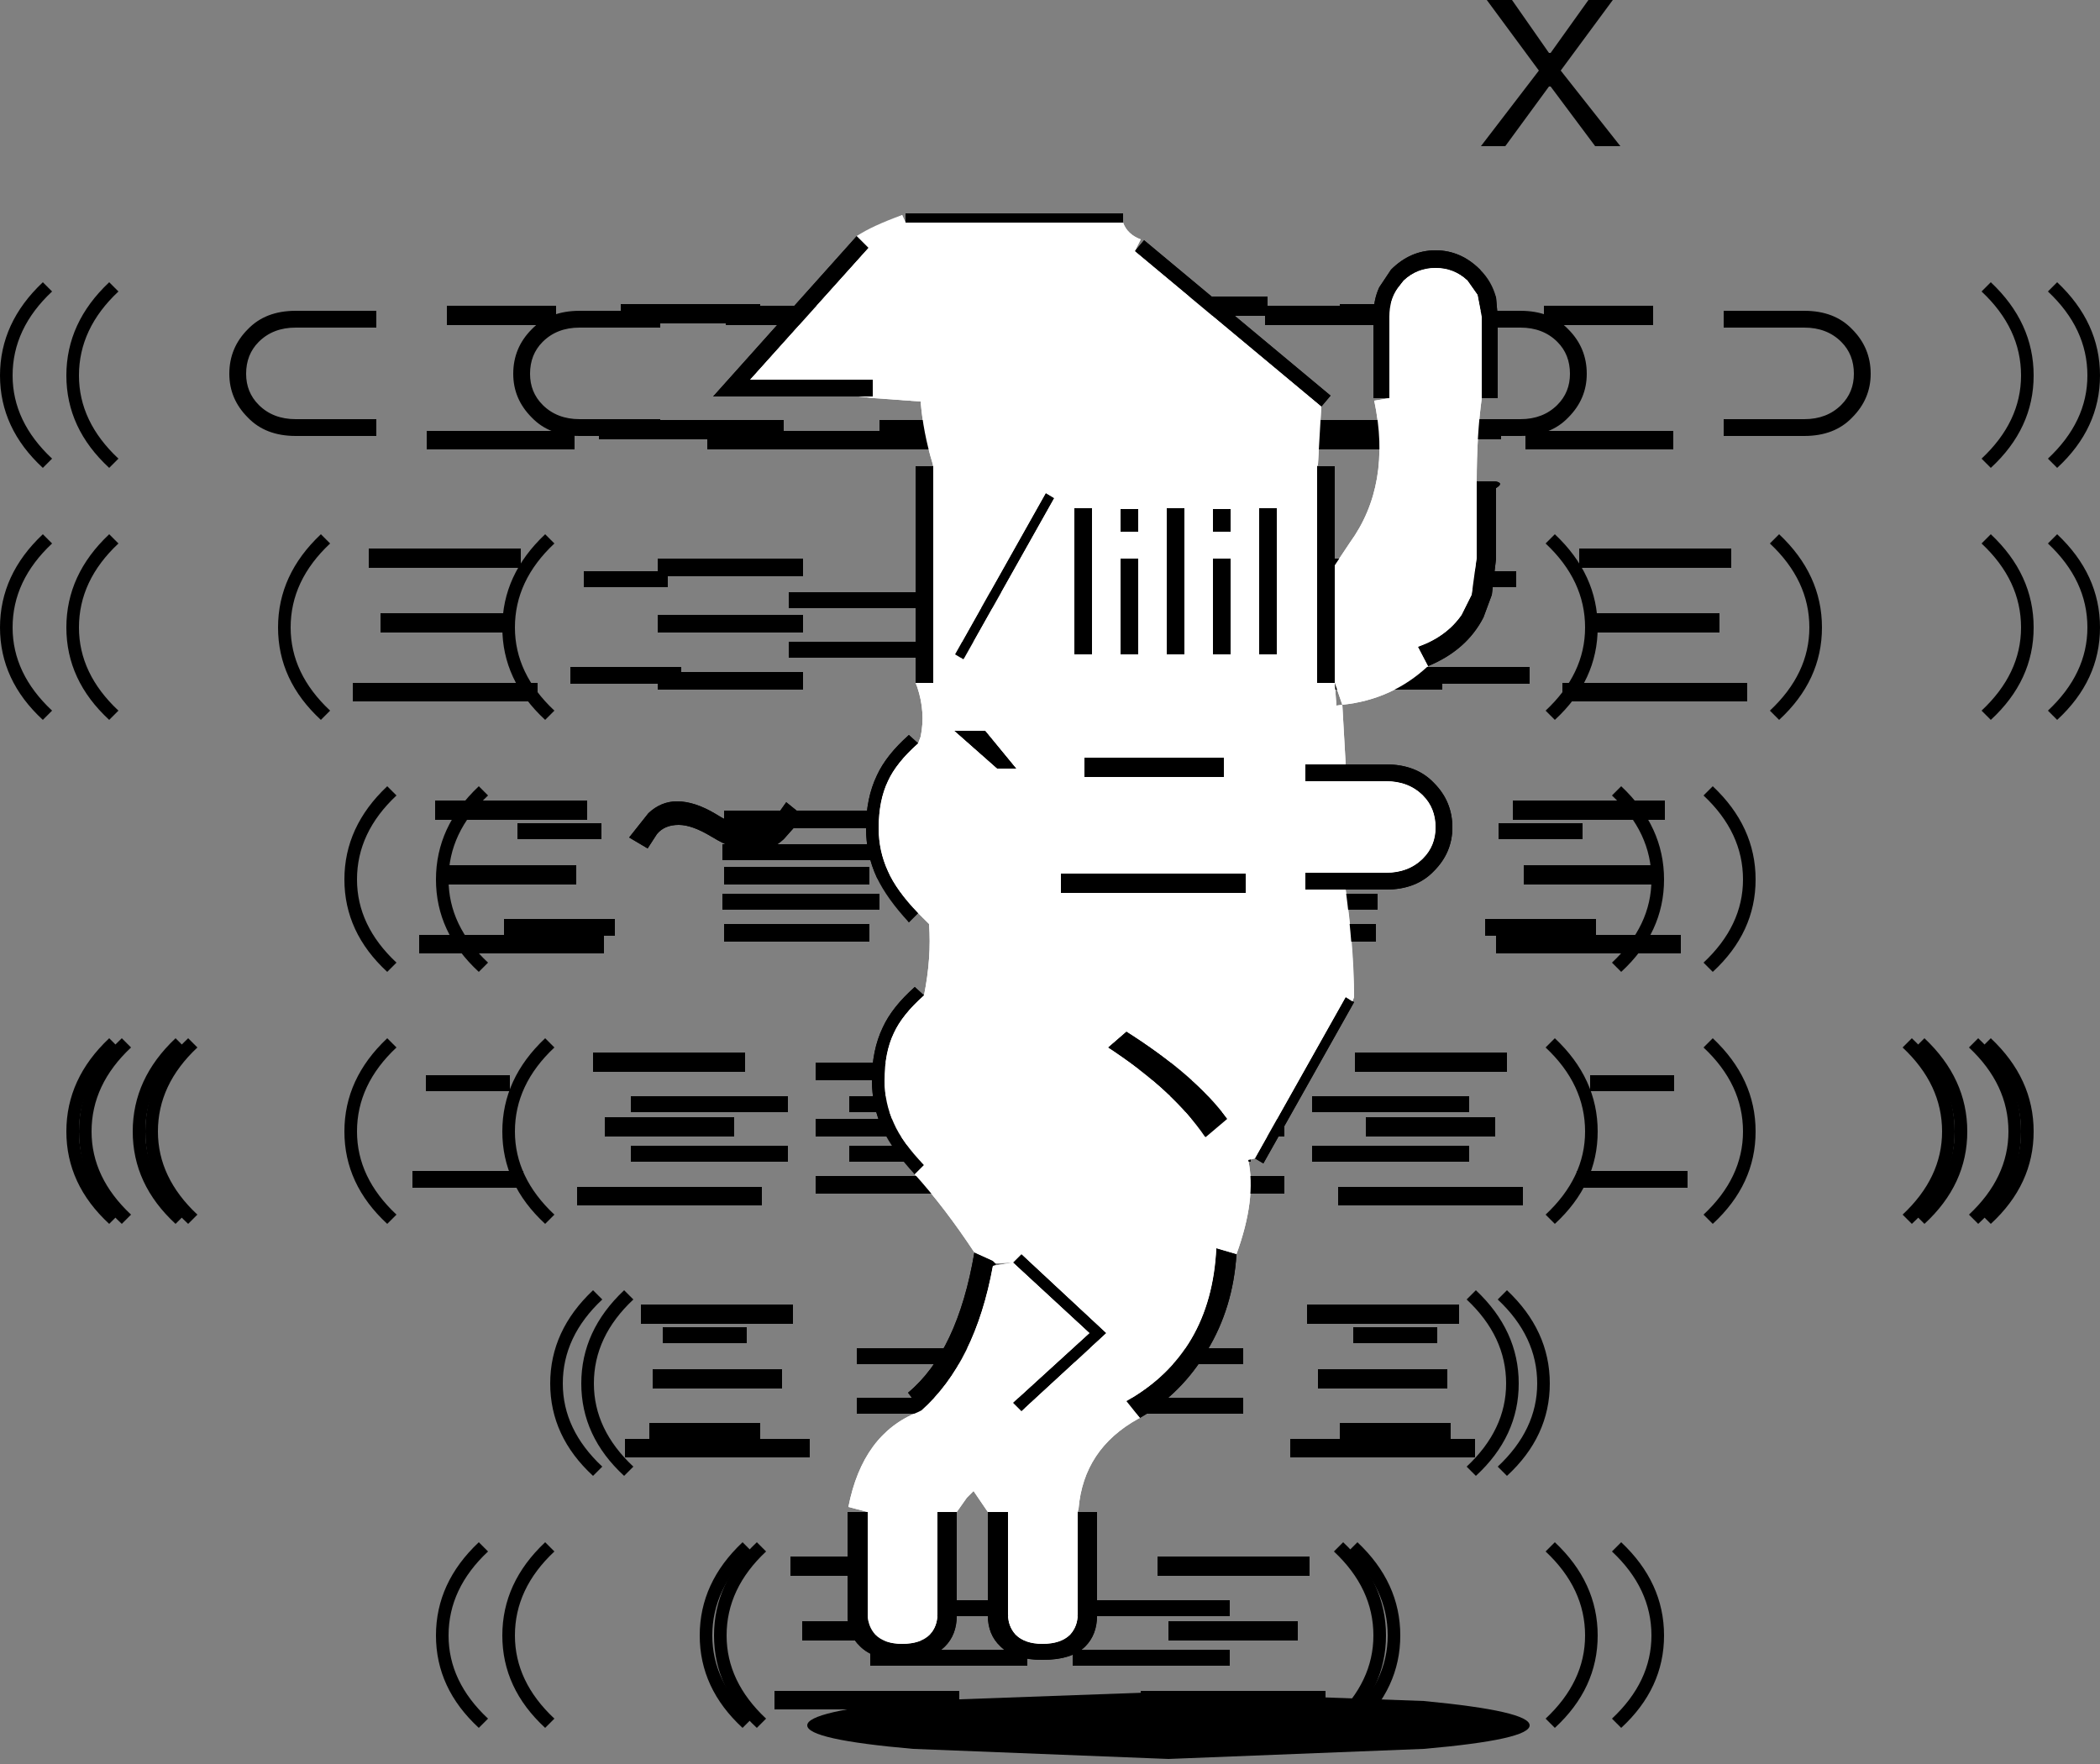 <svg xmlns:xlink="http://www.w3.org/1999/xlink" height="105px" width="125px" xmlns="http://www.w3.org/2000/svg" data-current-frame="" data-user-id="$id">
  <rect width="100%" height="100%" fill="#808080" stroke="none"/>
  <g transform="matrix(1.0, 0.0, 0.0, 1.0, 66.95, 49.4)" data-frame="0">
    <path d="M21.55 -49.4 L23.05 -49.4 25.25 -46.25 25.35 -46.25 27.6 -49.4 29.05 -49.4 25.95 -45.2 29.5 -40.7 28.0 -40.7 25.35 -44.25 25.25 -44.25 22.65 -40.7 21.2 -40.7 24.65 -45.2 21.55 -49.4 M15.75 -25.7 L14.8 -25.7 14.8 -30.55 Q14.8 -31.55 15.15 -32.3 L15.85 -33.35 Q17.0 -34.5 18.5 -34.5 20.0 -34.5 21.15 -33.35 L22.1 -31.7 22.2 -30.55 22.2 -25.7 21.25 -25.7 21.25 -30.55 21.0 -31.85 20.4 -32.7 Q19.6 -33.45 18.5 -33.45 17.4 -33.45 16.6 -32.7 L16.25 -32.25 Q15.75 -31.55 15.75 -30.55 L15.75 -25.7 M20.95 -20.75 L22.05 -20.75 Q22.6 -20.65 22.1 -20.35 L22.1 -16.15 21.85 -14.0 21.35 -12.65 Q20.35 -10.7 18.05 -9.75 L17.45 -10.9 Q19.15 -11.5 20.05 -12.8 L20.65 -14.0 20.95 -16.2 20.95 -20.75 M13.15 -3.9 L15.55 -3.9 Q17.35 -3.9 18.4 -2.8 19.5 -1.7 19.5 -0.15 19.5 1.35 18.4 2.45 17.35 3.55 15.55 3.55 L13.15 3.55 10.75 3.55 10.75 2.55 15.55 2.55 Q16.9 2.55 17.75 1.7 18.5 0.95 18.5 -0.15 18.5 -1.3 17.75 -2.05 16.9 -2.9 15.55 -2.9 L10.75 -2.9 10.75 -3.9 13.15 -3.9 M13.55 10.2 L13.65 10.25 8.25 19.85 7.75 19.55 13.15 9.95 13.55 10.2 M6.65 25.25 Q6.45 28.45 4.9 31.0 3.4 33.55 0.9 35.0 L0.1 34.0 Q5.15 31.15 5.45 24.9 L6.65 25.25 M-2.8 40.6 L-1.65 40.6 -1.65 46.75 Q-1.65 47.9 -2.35 48.6 -3.15 49.4 -4.9 49.4 -6.6 49.4 -7.4 48.6 -8.15 47.9 -8.15 46.75 L-8.15 40.6 -6.95 40.6 -6.95 46.7 Q-6.95 47.4 -6.5 47.9 -5.95 48.45 -4.9 48.45 -3.8 48.45 -3.25 47.9 -2.8 47.4 -2.8 46.7 L-2.8 40.6 M-10.0 40.6 L-10.0 46.75 Q-10.0 47.9 -10.7 48.6 -11.5 49.4 -13.25 49.4 -14.95 49.4 -15.75 48.6 -16.5 47.9 -16.5 46.75 L-16.5 40.6 -15.3 40.6 -15.3 46.7 Q-15.3 47.4 -14.85 47.9 -14.3 48.45 -13.25 48.45 -12.15 48.45 -11.6 47.9 -11.15 47.4 -11.15 46.7 L-11.15 40.6 -10.0 40.6 M-12.1 34.55 L-12.9 33.5 Q-9.95 31.05 -8.95 25.15 L-7.85 25.65 -7.7 25.8 -7.85 25.95 Q-8.9 31.7 -12.1 34.55 M-12.5 20.5 L-14.4 17.85 Q-15.05 16.45 -15.05 14.9 -15.05 13.1 -14.4 11.75 -13.85 10.55 -12.5 9.35 L-11.95 9.85 Q-13.25 11.0 -13.75 12.1 -14.3 13.25 -14.3 14.9 -14.3 16.25 -13.75 17.45 -13.25 18.6 -11.95 19.95 L-12.5 20.5 M-12.3 4.95 L-12.85 5.5 -14.75 2.85 Q-15.4 1.45 -15.4 -0.1 -15.4 -1.9 -14.75 -3.25 -14.2 -4.45 -12.85 -5.65 L-12.3 -5.15 Q-13.6 -4.0 -14.1 -2.9 -14.65 -1.75 -14.65 -0.1 -14.65 1.25 -14.1 2.45 -13.6 3.6 -12.3 4.95 M-12.45 -8.75 L-12.45 -21.65 -11.4 -21.65 -11.4 -8.75 -12.45 -8.75 M-15.85 -25.8 L-24.5 -25.8 -15.95 -35.35 -15.25 -34.65 -22.3 -26.8 -15.0 -26.8 -15.0 -25.8 -15.85 -25.8 M-13.05 -36.15 L-13.05 -36.7 -0.1 -36.7 -0.1 -36.15 -13.05 -36.15 M0.6 -34.45 L1.15 -35.1 12.25 -25.85 11.7 -25.2 0.6 -34.45 M11.45 -21.65 L12.5 -21.65 12.5 -15.75 12.5 -8.75 11.45 -8.75 11.45 -21.65 M6.5 -19.4 L6.5 -13.25 Q6.5 -12.1 5.8 -11.4 5.0 -10.6 3.25 -10.6 1.55 -10.6 0.75 -11.4 0.0 -12.1 0.0 -13.25 L0.0 -19.4 1.2 -19.4 1.2 -13.3 Q1.2 -12.6 1.65 -12.1 2.2 -11.55 3.25 -11.55 4.35 -11.55 4.9 -12.1 5.35 -12.6 5.35 -13.3 L5.35 -19.4 6.5 -19.4 M8.9 -21.0 Q8.55 -21.0 8.35 -20.8 L8.15 -20.25 8.35 -19.7 Q8.55 -19.5 8.9 -19.5 L9.5 -19.7 Q9.7 -19.9 9.7 -20.25 L9.5 -20.8 8.9 -21.0 M7.75 -20.25 Q7.75 -20.7 8.1 -21.05 8.45 -21.4 8.9 -21.4 9.4 -21.4 9.75 -21.05 L10.1 -20.25 Q10.1 -19.8 9.75 -19.45 9.4 -19.1 8.9 -19.1 8.45 -19.1 8.1 -19.45 L7.8 -19.95 7.75 -20.25 M5.9 -3.15 L-2.4 -3.15 -2.4 -4.3 5.9 -4.3 5.9 -3.15 M7.2 3.75 L-3.8 3.75 -3.8 2.6 7.2 2.6 7.2 3.75 M4.8 18.3 Q2.9 15.5 -1.0 12.95 L0.1 12.0 Q4.2 14.6 6.1 17.2 L4.8 18.3 M-4.2 -19.75 L-9.6 -10.15 -10.1 -10.45 -4.7 -20.05 -4.2 -19.75 M-3.6 -20.25 L-3.25 -21.05 Q-2.9 -21.4 -2.45 -21.4 -1.95 -21.4 -1.6 -21.05 -1.25 -20.7 -1.25 -20.25 L-1.25 -19.95 -1.6 -19.45 Q-1.95 -19.1 -2.45 -19.1 -2.9 -19.1 -3.25 -19.45 L-3.55 -20.0 -3.6 -20.25 M-2.45 -21.0 L-3.0 -20.8 -3.2 -20.25 -3.0 -19.7 -2.45 -19.5 -1.85 -19.7 -1.65 -20.25 -1.85 -20.8 -2.45 -21.0 M-29.5 0.45 L-28.35 -1.0 Q-27.6 -1.7 -26.65 -1.7 -25.6 -1.7 -24.35 -0.95 -23.0 -0.1 -22.05 -0.1 -21.4 -0.1 -20.75 -0.8 L-20.15 -1.65 -19.1 -0.8 -20.3 0.55 Q-21.1 1.3 -22.2 1.3 -23.1 1.3 -24.6 0.4 -25.75 -0.3 -26.55 -0.3 -27.4 -0.3 -27.85 0.25 L-28.4 1.1 -29.5 0.45 M-8.3 -5.9 L-6.45 -3.65 -7.6 -3.65 -10.15 -5.9 -8.3 -5.9 M-6.65 25.75 L-6.15 25.25 -1.1 29.95 -6.15 34.6 -6.65 34.1 -2.1 29.95 -6.65 25.75" fill="#000000" fill-rule="evenodd" stroke="none"/>
    <path d="M21.25 -25.7 Q20.95 -23.5 20.95 -20.75 L20.95 -16.2 20.65 -14.0 20.05 -12.8 Q19.15 -11.5 17.45 -10.9 L18.05 -9.75 Q15.9 -7.75 12.95 -7.45 L13.15 -3.9 10.75 -3.9 10.75 -2.9 15.55 -2.9 Q16.9 -2.9 17.75 -2.05 18.5 -1.3 18.5 -0.15 18.5 0.95 17.75 1.7 16.9 2.55 15.55 2.55 L10.75 2.55 10.75 3.55 13.15 3.55 Q13.65 7.0 13.65 9.95 L13.55 10.2 13.15 9.95 7.75 19.55 7.35 19.65 Q7.85 21.95 6.65 25.25 L5.45 24.9 Q5.15 31.15 0.1 34.0 L0.9 35.0 0.8 35.05 Q-2.45 36.85 -2.75 40.4 L-2.8 40.6 -2.8 46.7 Q-2.8 47.4 -3.25 47.9 -3.8 48.45 -4.9 48.45 -5.95 48.45 -6.5 47.9 -6.95 47.4 -6.95 46.7 L-6.95 40.6 -8.15 40.6 -9.0 39.35 -9.4 39.75 -10.0 40.6 -11.15 40.6 -11.15 46.7 Q-11.15 47.4 -11.6 47.9 -12.15 48.45 -13.25 48.45 -14.3 48.45 -14.85 47.9 -15.3 47.4 -15.3 46.7 L-15.3 40.6 -16.45 40.3 Q-15.6 35.95 -12.3 34.65 L-12.1 34.55 Q-8.9 31.7 -7.85 25.95 L-6.65 25.75 -7.7 25.8 -7.85 25.65 -8.95 25.15 Q-10.7 22.5 -12.5 20.5 L-11.95 19.95 Q-13.25 18.6 -13.75 17.45 -14.3 16.25 -14.3 14.9 -14.3 13.25 -13.75 12.1 -13.25 11.0 -11.95 9.85 -11.5 7.6 -11.65 5.6 L-12.3 4.95 Q-13.6 3.6 -14.1 2.45 -14.65 1.25 -14.65 -0.1 -14.65 -1.75 -14.1 -2.9 -13.6 -4.0 -12.3 -5.15 L-12.15 -5.55 Q-11.85 -7.0 -12.35 -8.5 L-12.45 -8.75 -11.4 -8.75 -11.4 -21.65 -11.45 -21.85 Q-12.0 -23.65 -12.15 -25.5 L-14.9 -25.7 -15.85 -25.8 -15.0 -25.8 -15.0 -26.8 -22.3 -26.8 -15.25 -34.65 -15.95 -35.35 Q-15.05 -35.95 -13.25 -36.6 L-13.05 -36.15 -0.1 -36.15 Q0.15 -35.45 0.95 -35.15 L0.6 -34.45 11.7 -25.2 11.5 -21.75 11.45 -21.65 11.45 -8.75 12.5 -8.75 12.6 -7.4 12.95 -7.45 12.5 -8.75 12.5 -15.75 13.4 -17.1 Q15.9 -20.55 14.85 -25.55 L15.75 -25.7 15.75 -30.55 Q15.75 -31.55 16.25 -32.25 L16.6 -32.7 Q17.4 -33.45 18.5 -33.45 19.6 -33.45 20.4 -32.7 L21.0 -31.85 21.25 -30.55 21.25 -25.7 M7.75 -20.25 L7.8 -19.95 8.1 -19.45 Q8.45 -19.1 8.9 -19.1 9.4 -19.1 9.75 -19.45 10.1 -19.8 10.1 -20.25 L9.75 -21.05 Q9.4 -21.4 8.9 -21.4 8.45 -21.4 8.1 -21.05 7.75 -20.7 7.75 -20.25 M8.9 -21.0 L9.5 -20.8 9.7 -20.25 Q9.7 -19.9 9.5 -19.7 L8.9 -19.5 Q8.55 -19.5 8.35 -19.7 L8.15 -20.25 8.35 -20.8 Q8.55 -21.0 8.9 -21.0 M6.5 -19.4 L5.35 -19.4 5.35 -13.3 Q5.35 -12.6 4.9 -12.1 4.35 -11.55 3.25 -11.55 2.2 -11.55 1.65 -12.1 1.2 -12.6 1.2 -13.3 L1.2 -19.4 0.0 -19.4 0.0 -13.25 Q0.0 -12.1 0.75 -11.4 1.55 -10.6 3.25 -10.6 5.0 -10.6 5.8 -11.4 6.5 -12.1 6.5 -13.25 L6.5 -19.4 M-2.45 -21.0 L-1.85 -20.8 -1.65 -20.25 -1.85 -19.7 -2.45 -19.5 -3.0 -19.7 -3.2 -20.25 -3.0 -20.8 -2.45 -21.0 M-3.6 -20.25 L-3.55 -20.0 -3.25 -19.45 Q-2.9 -19.1 -2.45 -19.1 -1.95 -19.1 -1.6 -19.45 L-1.25 -19.95 -1.25 -20.25 Q-1.25 -20.7 -1.6 -21.05 -1.95 -21.4 -2.45 -21.4 -2.9 -21.4 -3.25 -21.05 L-3.6 -20.25 M-4.2 -19.75 L-4.7 -20.05 -10.1 -10.45 -9.6 -10.15 -4.2 -19.75 M4.8 18.3 L6.1 17.2 Q4.2 14.6 0.1 12.0 L-1.0 12.95 Q2.9 15.5 4.8 18.3 M7.2 3.75 L7.2 2.6 -3.8 2.6 -3.8 3.75 7.2 3.75 M5.9 -3.15 L5.9 -4.3 -2.4 -4.3 -2.4 -3.15 5.9 -3.15 M-8.3 -5.9 L-10.15 -5.9 -7.6 -3.65 -6.45 -3.65 -8.3 -5.9 M-6.65 25.75 L-2.1 29.95 -6.65 34.1 -6.15 34.6 -1.1 29.95 -6.15 25.25 -6.65 25.75" fill="#ffffff" fill-rule="evenodd" stroke="none"/>
  </g>
  <g transform="matrix(1.0, 0.0, 0.0, 1.0, 69, 104.7)">
    <path d="M15.75 -0.6 L0.55 0.0 -14.65 -0.6 Q-20.95 -1.15 -20.95 -2.0 -20.95 -2.85 -14.65 -3.45 L0.55 -4.0 15.75 -3.45 Q22.05 -2.85 22.05 -2.0 22.05 -1.15 15.75 -0.6" fill="#000000" fill-rule="evenodd" stroke="none"/>
  </g>
  <g transform="matrix(1.0, 0.0, 0.0, 1.0, 62.5, 59.85)" data-frame="1">
    <use xlink:href="#$id0"/>
  </g>
  <g transform="matrix(-1.0, 0.0, 0.0, 1.0, 62.5, 59.85)" data-frame="2">
    <use xlink:href="#$id0"/>
  </g>
  <g transform="matrix(1.0, 0.0, 0.0, 1.0, 69, 104.7)" data-frame="3">
    <path d="M13.7 -81.0 L12.75 -81.0 12.75 -85.85 Q12.75 -86.85 13.1 -87.6 L13.8 -88.65 Q14.95 -89.8 16.45 -89.8 17.95 -89.8 19.1 -88.65 19.8 -87.95 20.05 -87.0 L20.15 -85.85 20.15 -81.0 19.2 -81.0 19.2 -85.85 18.95 -87.15 18.35 -88.0 Q17.55 -88.75 16.45 -88.75 15.35 -88.75 14.55 -88.0 L14.2 -87.55 Q13.7 -86.85 13.7 -85.85 L13.7 -81.0 M18.9 -76.05 L20.0 -76.05 Q20.55 -75.95 20.05 -75.65 L20.05 -71.45 19.8 -69.3 19.3 -67.95 Q18.3 -66.0 16.0 -65.05 L15.4 -66.2 Q17.1 -66.8 18.0 -68.1 L18.6 -69.3 18.9 -71.5 18.9 -76.05 M11.1 -59.2 L13.5 -59.2 Q15.3 -59.2 16.35 -58.1 17.45 -57.0 17.45 -55.45 17.45 -53.95 16.35 -52.85 15.3 -51.75 13.5 -51.75 L11.1 -51.75 8.7 -51.75 8.7 -52.75 13.5 -52.75 Q14.85 -52.75 15.7 -53.6 16.45 -54.35 16.45 -55.45 16.45 -56.6 15.7 -57.35 14.85 -58.2 13.5 -58.2 L8.7 -58.2 8.7 -59.2 11.1 -59.2 M11.5 -45.1 L11.6 -45.05 6.2 -35.45 5.7 -35.75 11.1 -45.35 11.5 -45.1 M4.6 -30.05 Q4.4 -26.85 2.85 -24.3 1.35 -21.75 -1.15 -20.3 L-1.95 -21.3 Q3.1 -24.15 3.4 -30.4 L4.6 -30.05 M-4.85 -14.7 L-3.7 -14.7 -3.7 -8.55 Q-3.7 -7.4 -4.4 -6.7 -5.2 -5.9 -6.95 -5.9 -8.65 -5.9 -9.45 -6.7 -10.2 -7.4 -10.2 -8.55 L-10.2 -14.7 -9.0 -14.7 -9.0 -8.6 Q-9.0 -7.9 -8.55 -7.4 -8.0 -6.85 -6.95 -6.85 -5.85 -6.85 -5.3 -7.4 -4.85 -7.9 -4.85 -8.6 L-4.85 -14.7 M-12.05 -14.7 L-12.05 -8.55 Q-12.05 -7.4 -12.75 -6.7 -13.55 -5.9 -15.3 -5.9 -17.0 -5.9 -17.8 -6.7 -18.55 -7.4 -18.55 -8.55 L-18.55 -14.7 -17.35 -14.7 -17.35 -8.6 Q-17.35 -7.9 -16.9 -7.4 -16.35 -6.85 -15.3 -6.85 -14.2 -6.85 -13.65 -7.4 -13.2 -7.9 -13.2 -8.6 L-13.2 -14.7 -12.05 -14.7 M-14.15 -20.75 L-14.95 -21.8 Q-12.0 -24.25 -11.0 -30.15 L-9.9 -29.65 -9.75 -29.5 Q-9.65 -29.4 -9.9 -29.35 -10.95 -23.6 -14.15 -20.75 M-14.55 -34.8 Q-15.85 -36.2 -16.45 -37.45 -17.1 -38.85 -17.1 -40.4 -17.1 -42.2 -16.45 -43.55 -15.9 -44.75 -14.55 -45.95 L-14.0 -45.45 Q-15.3 -44.3 -15.8 -43.2 -16.35 -42.05 -16.35 -40.4 -16.35 -39.05 -15.8 -37.85 -15.3 -36.7 -14.0 -35.35 L-14.55 -34.8 M-14.35 -50.35 L-14.9 -49.8 Q-16.2 -51.2 -16.8 -52.45 -17.45 -53.85 -17.45 -55.4 -17.45 -57.2 -16.8 -58.55 -16.25 -59.75 -14.9 -60.95 L-14.35 -60.45 Q-15.65 -59.3 -16.15 -58.2 -16.7 -57.05 -16.7 -55.4 -16.7 -54.05 -16.15 -52.85 -15.65 -51.7 -14.35 -50.35 M-14.5 -64.05 L-14.5 -76.95 -13.45 -76.95 -13.45 -64.05 -14.5 -64.05 M-17.9 -81.1 L-26.55 -81.1 -18.0 -90.65 -17.3 -89.95 -24.35 -82.1 -17.05 -82.1 -17.05 -81.1 -17.9 -81.1 M-15.1 -91.45 L-15.1 -92.0 -2.15 -92.0 -2.15 -91.45 -15.1 -91.45 M-1.45 -89.75 L-0.9 -90.4 10.2 -81.15 9.65 -80.5 -1.45 -89.75 M9.4 -76.95 L10.45 -76.95 10.45 -71.05 10.45 -64.05 9.4 -64.05 9.4 -76.95 M-6.25 -75.05 L-11.65 -65.45 -12.15 -65.75 -6.75 -75.35 -6.25 -75.05 M-4.0 -74.45 L-4.0 -65.75 -5.05 -65.75 -5.05 -74.45 -4.0 -74.45 M-21.15 -56.1 L-22.35 -54.75 Q-23.15 -54.0 -24.25 -54.0 -25.15 -54.0 -26.65 -54.9 -27.8 -55.6 -28.6 -55.6 -29.45 -55.6 -29.9 -55.05 L-30.45 -54.2 -31.55 -54.85 -30.4 -56.3 Q-29.65 -57.0 -28.7 -57.0 -27.65 -57.0 -26.4 -56.25 -25.05 -55.4 -24.1 -55.4 -23.45 -55.4 -22.8 -56.1 L-22.2 -56.95 -21.15 -56.1 M-4.45 -59.6 L3.85 -59.6 3.85 -58.45 -4.45 -58.45 -4.45 -59.6 M-5.85 -52.7 L5.15 -52.7 5.15 -51.55 -5.85 -51.55 -5.85 -52.7 M-10.35 -61.2 L-8.5 -58.95 -9.65 -58.95 -12.2 -61.2 -10.35 -61.2 M7.0 -65.75 L5.95 -65.75 5.95 -74.45 7.0 -74.45 7.0 -65.75 M4.25 -73.05 L3.2 -73.05 3.2 -74.4 4.25 -74.4 4.25 -73.05 M4.25 -71.45 L4.25 -65.75 3.2 -65.75 3.2 -71.45 4.25 -71.45 M-1.25 -71.45 L-1.25 -65.75 -2.3 -65.75 -2.3 -71.45 -1.25 -71.45 M-2.3 -74.4 L-1.25 -74.4 -1.25 -73.05 -2.3 -73.05 -2.3 -74.4 M0.45 -74.45 L1.5 -74.45 1.5 -65.75 0.45 -65.75 0.45 -74.45 M-1.95 -43.3 Q2.15 -40.7 4.05 -38.1 L2.75 -37.0 Q0.85 -39.8 -3.05 -42.35 L-1.95 -43.3 M-8.7 -29.55 L-8.2 -30.05 -3.15 -25.35 -8.2 -20.7 -8.7 -21.2 -4.15 -25.35 -8.7 -29.55" fill="#000000" fill-rule="evenodd" stroke="none"/>
    <path d="M19.2 -81.0 Q18.9 -78.8 18.9 -76.05 L18.9 -71.5 18.6 -69.3 18.0 -68.1 Q17.1 -66.8 15.4 -66.2 L16.0 -65.05 Q13.85 -63.05 10.9 -62.75 L11.1 -59.2 8.7 -59.2 8.7 -58.2 13.5 -58.2 Q14.85 -58.2 15.7 -57.35 16.45 -56.6 16.45 -55.45 16.45 -54.35 15.7 -53.6 14.85 -52.75 13.5 -52.75 L8.7 -52.75 8.7 -51.75 11.1 -51.75 Q11.55 -48.3 11.6 -45.35 L11.5 -45.1 11.1 -45.35 5.7 -35.75 5.3 -35.65 Q5.8 -33.35 4.6 -30.05 L3.4 -30.4 Q3.1 -24.15 -1.95 -21.3 L-1.15 -20.3 -1.25 -20.25 Q-4.5 -18.45 -4.8 -14.9 L-4.85 -14.7 -4.85 -8.6 Q-4.85 -7.9 -5.3 -7.4 -5.85 -6.85 -6.95 -6.85 -8.0 -6.85 -8.55 -7.4 -9.0 -7.9 -9.0 -8.6 L-9.0 -14.7 -10.2 -14.7 -11.05 -15.95 -11.45 -15.55 -12.05 -14.7 -13.2 -14.7 -13.2 -8.6 Q-13.2 -7.9 -13.65 -7.4 -14.2 -6.85 -15.3 -6.85 -16.35 -6.85 -16.9 -7.4 -17.35 -7.9 -17.35 -8.6 L-17.35 -14.7 -18.5 -15.0 Q-17.65 -19.35 -14.35 -20.65 L-14.15 -20.75 Q-10.95 -23.6 -9.9 -29.35 L-8.7 -29.55 -9.75 -29.5 -9.9 -29.65 -11.0 -30.15 Q-12.75 -32.8 -14.55 -34.8 L-14.0 -35.35 Q-15.3 -36.7 -15.8 -37.85 -16.35 -39.05 -16.35 -40.4 -16.35 -42.05 -15.8 -43.2 -15.3 -44.3 -14.0 -45.45 -13.55 -47.7 -13.7 -49.7 L-14.35 -50.35 Q-15.65 -51.7 -16.15 -52.85 -16.7 -54.05 -16.7 -55.4 -16.7 -57.05 -16.15 -58.2 -15.65 -59.3 -14.35 -60.45 L-14.2 -60.85 Q-13.9 -62.3 -14.4 -63.8 L-14.5 -64.05 -13.45 -64.05 -13.45 -76.95 -13.5 -77.15 Q-14.05 -78.95 -14.2 -80.8 L-16.95 -81.0 -17.9 -81.1 -17.05 -81.1 -17.05 -82.1 -24.35 -82.1 -17.3 -89.95 -18.0 -90.65 -15.3 -91.9 -15.1 -91.45 -2.15 -91.45 Q-1.9 -90.75 -1.1 -90.45 L-1.45 -89.75 9.65 -80.5 9.45 -77.05 9.4 -76.95 9.4 -64.05 10.45 -64.05 10.45 -71.05 11.35 -72.4 Q13.85 -75.85 12.8 -80.85 L13.7 -81.0 13.7 -85.85 Q13.7 -86.85 14.2 -87.55 L14.55 -88.0 Q15.35 -88.75 16.45 -88.75 17.55 -88.75 18.35 -88.0 L18.95 -87.15 19.2 -85.85 19.2 -81.0 M-4.0 -74.45 L-5.05 -74.45 -5.05 -65.75 -4.0 -65.75 -4.0 -74.45 M-6.25 -75.05 L-6.75 -75.35 -12.15 -65.75 -11.65 -65.45 -6.25 -75.05 M-10.35 -61.2 L-12.2 -61.2 -9.65 -58.95 -8.5 -58.95 -10.35 -61.2 M-5.85 -52.7 L-5.85 -51.55 5.15 -51.55 5.15 -52.7 -5.85 -52.7 M-4.45 -59.6 L-4.45 -58.45 3.85 -58.45 3.85 -59.6 -4.45 -59.6 M10.45 -64.05 L10.55 -62.7 10.9 -62.75 10.45 -64.05 M-1.95 -43.3 L-3.05 -42.35 Q0.85 -39.8 2.75 -37.0 L4.05 -38.1 Q2.15 -40.7 -1.95 -43.3 M0.45 -74.45 L0.45 -65.75 1.5 -65.75 1.5 -74.45 0.45 -74.45 M-2.3 -74.4 L-2.3 -73.05 -1.25 -73.05 -1.25 -74.4 -2.3 -74.4 M-1.25 -71.45 L-2.3 -71.45 -2.3 -65.75 -1.25 -65.75 -1.25 -71.45 M4.25 -71.45 L3.2 -71.45 3.2 -65.75 4.25 -65.75 4.25 -71.45 M4.25 -73.05 L4.25 -74.4 3.2 -74.4 3.2 -73.05 4.25 -73.05 M7.0 -65.75 L7.0 -74.45 5.95 -74.45 5.95 -65.75 7.0 -65.75 M-8.7 -29.55 L-4.15 -25.35 -8.7 -21.2 -8.2 -20.7 -3.15 -25.35 -8.2 -30.05 -8.7 -29.55" fill="#ffffff" fill-rule="evenodd" stroke="none"/>
  </g>
  <defs>
    <g id="$id0">
      <path d="M59.95 -28.05 Q62.5 -25.65 62.5 -22.5 62.5 -19.35 59.95 -17.0 L59.4 -17.55 Q61.75 -19.75 61.75 -22.5 61.75 -25.3 59.4 -27.5 L59.95 -28.05 M48.85 -37.6 Q48.85 -36.1 47.75 -35.0 46.7 -33.9 44.9 -33.9 L40.1 -33.9 40.1 -34.9 44.9 -34.9 Q46.25 -34.9 47.1 -35.75 47.85 -36.5 47.85 -37.6 47.85 -38.75 47.1 -39.5 46.25 -40.35 44.9 -40.35 L40.1 -40.35 40.1 -41.35 44.9 -41.35 Q46.7 -41.35 47.75 -40.25 48.85 -39.15 48.85 -37.6 M39.85 -22.2 L32.15 -22.2 32.15 -23.35 39.85 -23.35 39.85 -22.2 M40.55 -26.05 L31.5 -26.05 31.5 -27.2 40.55 -27.2 40.55 -26.05 M45.95 -22.5 Q45.95 -19.35 43.4 -17.0 L42.85 -17.55 Q45.2 -19.75 45.2 -22.5 45.2 -25.3 42.85 -27.5 L43.4 -28.05 Q45.95 -25.65 45.95 -22.5 M56.0 -28.05 Q58.55 -25.65 58.55 -22.5 58.55 -19.35 56.0 -17.0 L55.45 -17.55 Q57.8 -19.75 57.8 -22.5 57.8 -25.3 55.45 -27.5 L56.0 -28.05 M37.1 -33.1 L28.3 -33.1 28.3 -34.2 37.1 -34.2 37.1 -33.1 M36.6 -11.05 L27.55 -11.05 27.55 -12.2 36.6 -12.2 36.6 -11.05 M39.45 -13.05 Q42.0 -10.65 42.0 -7.5 42.0 -4.35 39.45 -2.0 L38.9 -2.55 Q41.25 -4.75 41.25 -7.5 41.25 -10.3 38.9 -12.5 L39.45 -13.05 M41.5 -18.1 L30.5 -18.1 30.5 -19.2 41.5 -19.2 41.5 -18.1 M37.55 -3.1 L26.55 -3.1 26.55 -4.2 37.55 -4.2 37.55 -3.1 M51.3 1.95 Q53.85 4.35 53.85 7.5 53.85 10.65 51.3 13.0 L50.75 12.45 Q53.1 10.25 53.1 7.5 53.1 4.7 50.75 2.5 L51.3 1.95 M55.25 1.95 Q57.8 4.35 57.8 7.5 57.8 10.65 55.25 13.0 L54.7 12.45 Q57.05 10.25 57.05 7.5 57.05 4.7 54.7 2.5 L55.25 1.95 M29.4 -40.5 L29.4 -41.65 35.9 -41.65 35.9 -40.5 29.4 -40.5 M25.55 -40.6 L17.25 -40.6 17.25 -41.75 25.55 -41.75 25.55 -40.6 M23.35 -25.55 L14.7 -25.55 14.7 -26.6 23.35 -26.6 23.35 -25.55 M23.35 -22.2 L14.7 -22.2 14.7 -23.25 23.35 -23.25 23.35 -22.2 M26.85 -33.7 L15.85 -33.7 15.85 -34.85 26.85 -34.85 26.85 -33.7 M12.95 -41.05 L3.9 -41.05 3.9 -42.2 12.95 -42.2 12.95 -41.05 M12.25 -37.2 L4.55 -37.2 4.55 -38.35 12.25 -38.35 12.25 -37.2 M-0.45 -40.6 L-8.75 -40.6 -8.75 -41.75 -0.45 -41.75 -0.45 -40.6 M-2.55 -24.6 L6.8 -24.6 6.8 -23.65 -2.55 -23.65 -2.55 -24.6 M13.9 -34.2 L13.9 -33.1 2.9 -33.1 2.9 -34.2 13.9 -34.2 M0.85 -33.7 L-10.15 -33.7 -10.15 -34.85 0.85 -34.85 0.85 -33.7 M6.8 -21.65 L6.8 -20.7 -2.55 -20.7 -2.55 -21.65 6.8 -21.65 M10.75 -8.25 L19.4 -8.25 19.4 -7.2 10.75 -7.2 10.75 -8.25 M10.75 -11.6 L19.4 -11.6 19.4 -10.55 10.75 -10.55 10.75 -11.6 M10.75 -4.85 L19.4 -4.85 19.4 -3.8 10.75 -3.8 10.75 -4.85 M2.85 -8.65 L-6.5 -8.65 -6.5 -9.6 2.85 -9.6 2.85 -8.65 M2.85 -5.7 L-6.5 -5.7 -6.5 -6.65 2.85 -6.65 2.85 -5.7 M14.7 -19.85 L23.35 -19.85 23.35 -18.8 14.7 -18.8 14.7 -19.85 M35.9 -8.35 L35.9 -7.2 28.2 -7.2 28.2 -8.35 35.9 -8.35 M30.05 1.95 Q32.6 4.35 32.6 7.5 32.6 10.65 30.05 13.0 L29.5 12.45 Q31.85 10.25 31.85 7.5 31.85 4.7 29.5 2.5 L30.05 1.95 M27.2 2.8 L27.2 3.95 18.15 3.95 18.15 2.8 27.2 2.8 M-12.8 -40.5 L-19.3 -40.5 -19.3 -41.65 -12.8 -41.65 -12.8 -40.5 M-23.2 -33.9 L-28.0 -33.9 Q-29.8 -33.9 -30.85 -35.0 -31.95 -36.1 -31.95 -37.6 -31.95 -39.15 -30.85 -40.25 -29.8 -41.35 -28.0 -41.35 L-23.2 -41.35 -23.2 -40.35 -28.0 -40.35 Q-29.35 -40.35 -30.2 -39.5 -30.95 -38.75 -30.95 -37.6 -30.95 -36.5 -30.2 -35.75 -29.35 -34.9 -28.0 -34.9 L-23.2 -34.9 -23.2 -33.9 M-15.55 -24.6 L-6.2 -24.6 -6.2 -23.65 -15.55 -23.65 -15.55 -24.6 M-22.75 -24.9 L-27.75 -24.9 -27.75 -25.85 -22.75 -25.85 -22.75 -24.9 M-11.6 -34.2 L-11.6 -33.1 -20.4 -33.1 -20.4 -34.2 -11.6 -34.2 M-6.2 -21.65 L-6.2 -20.7 -15.55 -20.7 -15.55 -21.65 -6.2 -21.65 M-30.05 -28.05 L-29.5 -27.5 Q-31.85 -25.3 -31.85 -22.5 -31.85 -19.75 -29.5 -17.55 L-30.05 -17.0 Q-32.6 -19.35 -32.6 -22.5 -32.6 -25.65 -30.05 -28.05 M-33.45 -12.5 Q-35.8 -10.3 -35.8 -7.5 -35.8 -4.75 -33.45 -2.55 L-34.0 -2.0 Q-36.55 -4.35 -36.55 -7.5 -36.55 -10.65 -34.0 -13.05 L-33.45 -12.5 M-31.7 -9.9 L-31.7 -10.85 -26.7 -10.85 -26.7 -9.9 -31.7 -9.9 M-28.55 -20.15 L-21.95 -20.15 -21.95 -19.15 -28.55 -19.15 -28.55 -20.15 M-38.9 2.5 Q-41.25 4.7 -41.25 7.5 -41.25 10.25 -38.9 12.45 L-39.45 13.0 Q-42.0 10.65 -42.0 7.5 -42.0 4.35 -39.45 1.95 L-38.9 2.5 M-32.5 -4.15 L-32.5 -5.15 -25.9 -5.15 -25.9 -4.15 -32.5 -4.15 M-19.5 -6.65 L-10.15 -6.65 -10.15 -5.7 -19.5 -5.7 -19.5 -6.65 M-10.15 -9.6 L-10.15 -8.65 -19.5 -8.65 -19.5 -9.6 -10.15 -9.6 M-11.95 8.35 L-2.6 8.35 -2.6 9.3 -11.95 9.3 -11.95 8.35 M-11.95 5.4 L-2.6 5.4 -2.6 6.35 -11.95 6.35 -11.95 5.4 M-15.6 9.3 L-24.95 9.3 -24.95 8.35 -15.6 8.35 -15.6 9.3 M-15.6 6.35 L-24.95 6.35 -24.95 5.4 -15.6 5.4 -15.6 6.35 M-18.05 20.1 L-23.05 20.1 -23.05 19.15 -18.05 19.15 -18.05 20.1 M-17.25 24.85 L-17.25 25.85 -23.85 25.85 -23.85 24.85 -17.25 24.85 M-10.85 20.4 L-1.5 20.4 -1.5 21.35 -10.85 21.35 -10.85 20.4 M-10.85 23.35 L-1.5 23.35 -1.5 24.3 -10.85 24.3 -10.85 23.35 M-32.15 5.1 L-37.15 5.1 -37.15 4.15 -32.15 4.15 -32.15 5.1 M-31.35 10.85 L-37.95 10.85 -37.95 9.85 -31.35 9.85 -31.35 10.85 M-27.9 22.5 Q-27.9 19.35 -25.35 16.95 L-24.8 17.5 Q-27.15 19.7 -27.15 22.5 -27.15 25.25 -24.8 27.45 L-25.35 28.0 Q-27.9 25.65 -27.9 22.5 M-29.5 32.5 Q-31.85 34.7 -31.85 37.5 -31.85 40.25 -29.5 42.45 L-30.05 43.0 Q-32.6 40.65 -32.6 37.5 -32.6 34.35 -30.05 31.95 L-29.5 32.5 M-33.45 32.5 Q-35.8 34.7 -35.8 37.5 -35.8 40.25 -33.45 42.45 L-34.0 43.0 Q-36.55 40.65 -36.55 37.5 -36.55 34.35 -34.0 31.95 L-33.45 32.5 M-10.7 35.4 L-1.35 35.4 -1.35 36.35 -10.7 36.35 -10.7 35.4 M-10.7 38.35 L-1.35 38.35 -1.35 39.3 -10.7 39.3 -10.7 38.35 M-20.0 37.5 Q-20.0 34.35 -17.45 31.95 L-16.9 32.5 Q-19.25 34.7 -19.25 37.5 -19.25 40.25 -16.9 42.45 L-17.45 43.0 Q-20.0 40.65 -20.0 37.5 M28.15 11.9 L17.15 11.9 17.15 10.8 28.15 10.8 28.15 11.9 M26.5 7.8 L18.8 7.8 18.8 6.65 26.5 6.65 26.5 7.8 M25.3 26.9 L14.3 26.9 14.3 25.8 25.3 25.8 25.3 26.9 M24.35 18.95 L15.3 18.95 15.3 17.8 24.35 17.8 24.35 18.95 M23.65 22.8 L15.95 22.8 15.95 21.65 23.65 21.65 23.65 22.8 M26.65 17.5 L27.2 16.95 Q29.75 19.35 29.75 22.5 29.75 25.65 27.2 28.0 L26.65 27.45 Q29.0 25.25 29.0 22.5 29.0 19.7 26.65 17.5 M13.95 11.2 L5.3 11.2 5.3 10.15 13.95 10.15 13.95 11.2 M13.95 7.8 L5.3 7.8 5.3 6.75 13.95 6.75 13.95 7.8 M13.95 4.45 L5.3 4.45 5.3 3.4 13.95 3.4 13.95 4.45 M2.15 23.35 L11.5 23.35 11.5 24.3 2.15 24.3 2.15 23.35 M2.15 20.4 L11.5 20.4 11.5 21.35 2.15 21.35 2.15 20.4 M15.45 32.8 L15.45 33.95 6.4 33.95 6.4 32.8 15.45 32.8 M7.05 36.65 L14.75 36.65 14.75 37.8 7.05 37.8 7.05 36.65 M5.4 40.8 L16.4 40.8 16.4 41.9 5.4 41.9 5.4 40.8 M17.75 32.5 L18.3 31.95 Q20.85 34.35 20.85 37.5 20.85 40.65 18.3 43.0 L17.75 42.45 Q20.1 40.25 20.1 37.5 20.1 34.7 17.75 32.5 M-56.0 -43.05 L-55.45 -42.5 Q-57.8 -40.3 -57.8 -37.5 -57.8 -34.75 -55.45 -32.55 L-56.0 -32.0 Q-58.55 -34.35 -58.55 -37.5 -58.55 -40.65 -56.0 -43.05 M-59.95 -43.05 L-59.4 -42.5 Q-61.75 -40.3 -61.75 -37.5 -61.75 -34.75 -59.4 -32.55 L-59.95 -32.0 Q-62.5 -34.35 -62.5 -37.5 -62.5 -40.65 -59.95 -43.05 M-55.45 2.5 Q-57.8 4.7 -57.8 7.5 -57.8 10.25 -55.45 12.45 L-56.0 13.0 Q-58.55 10.65 -58.55 7.5 -58.55 4.35 -56.0 1.95 L-55.45 2.5 M-51.5 2.5 Q-53.85 4.7 -53.85 7.5 -53.85 10.25 -51.5 12.45 L-52.05 13.0 Q-54.6 10.65 -54.6 7.5 -54.6 4.35 -52.05 1.95 L-51.5 2.5" fill="#000000" fill-rule="evenodd" stroke="none"/>
    </g>
  </defs>
</svg>
